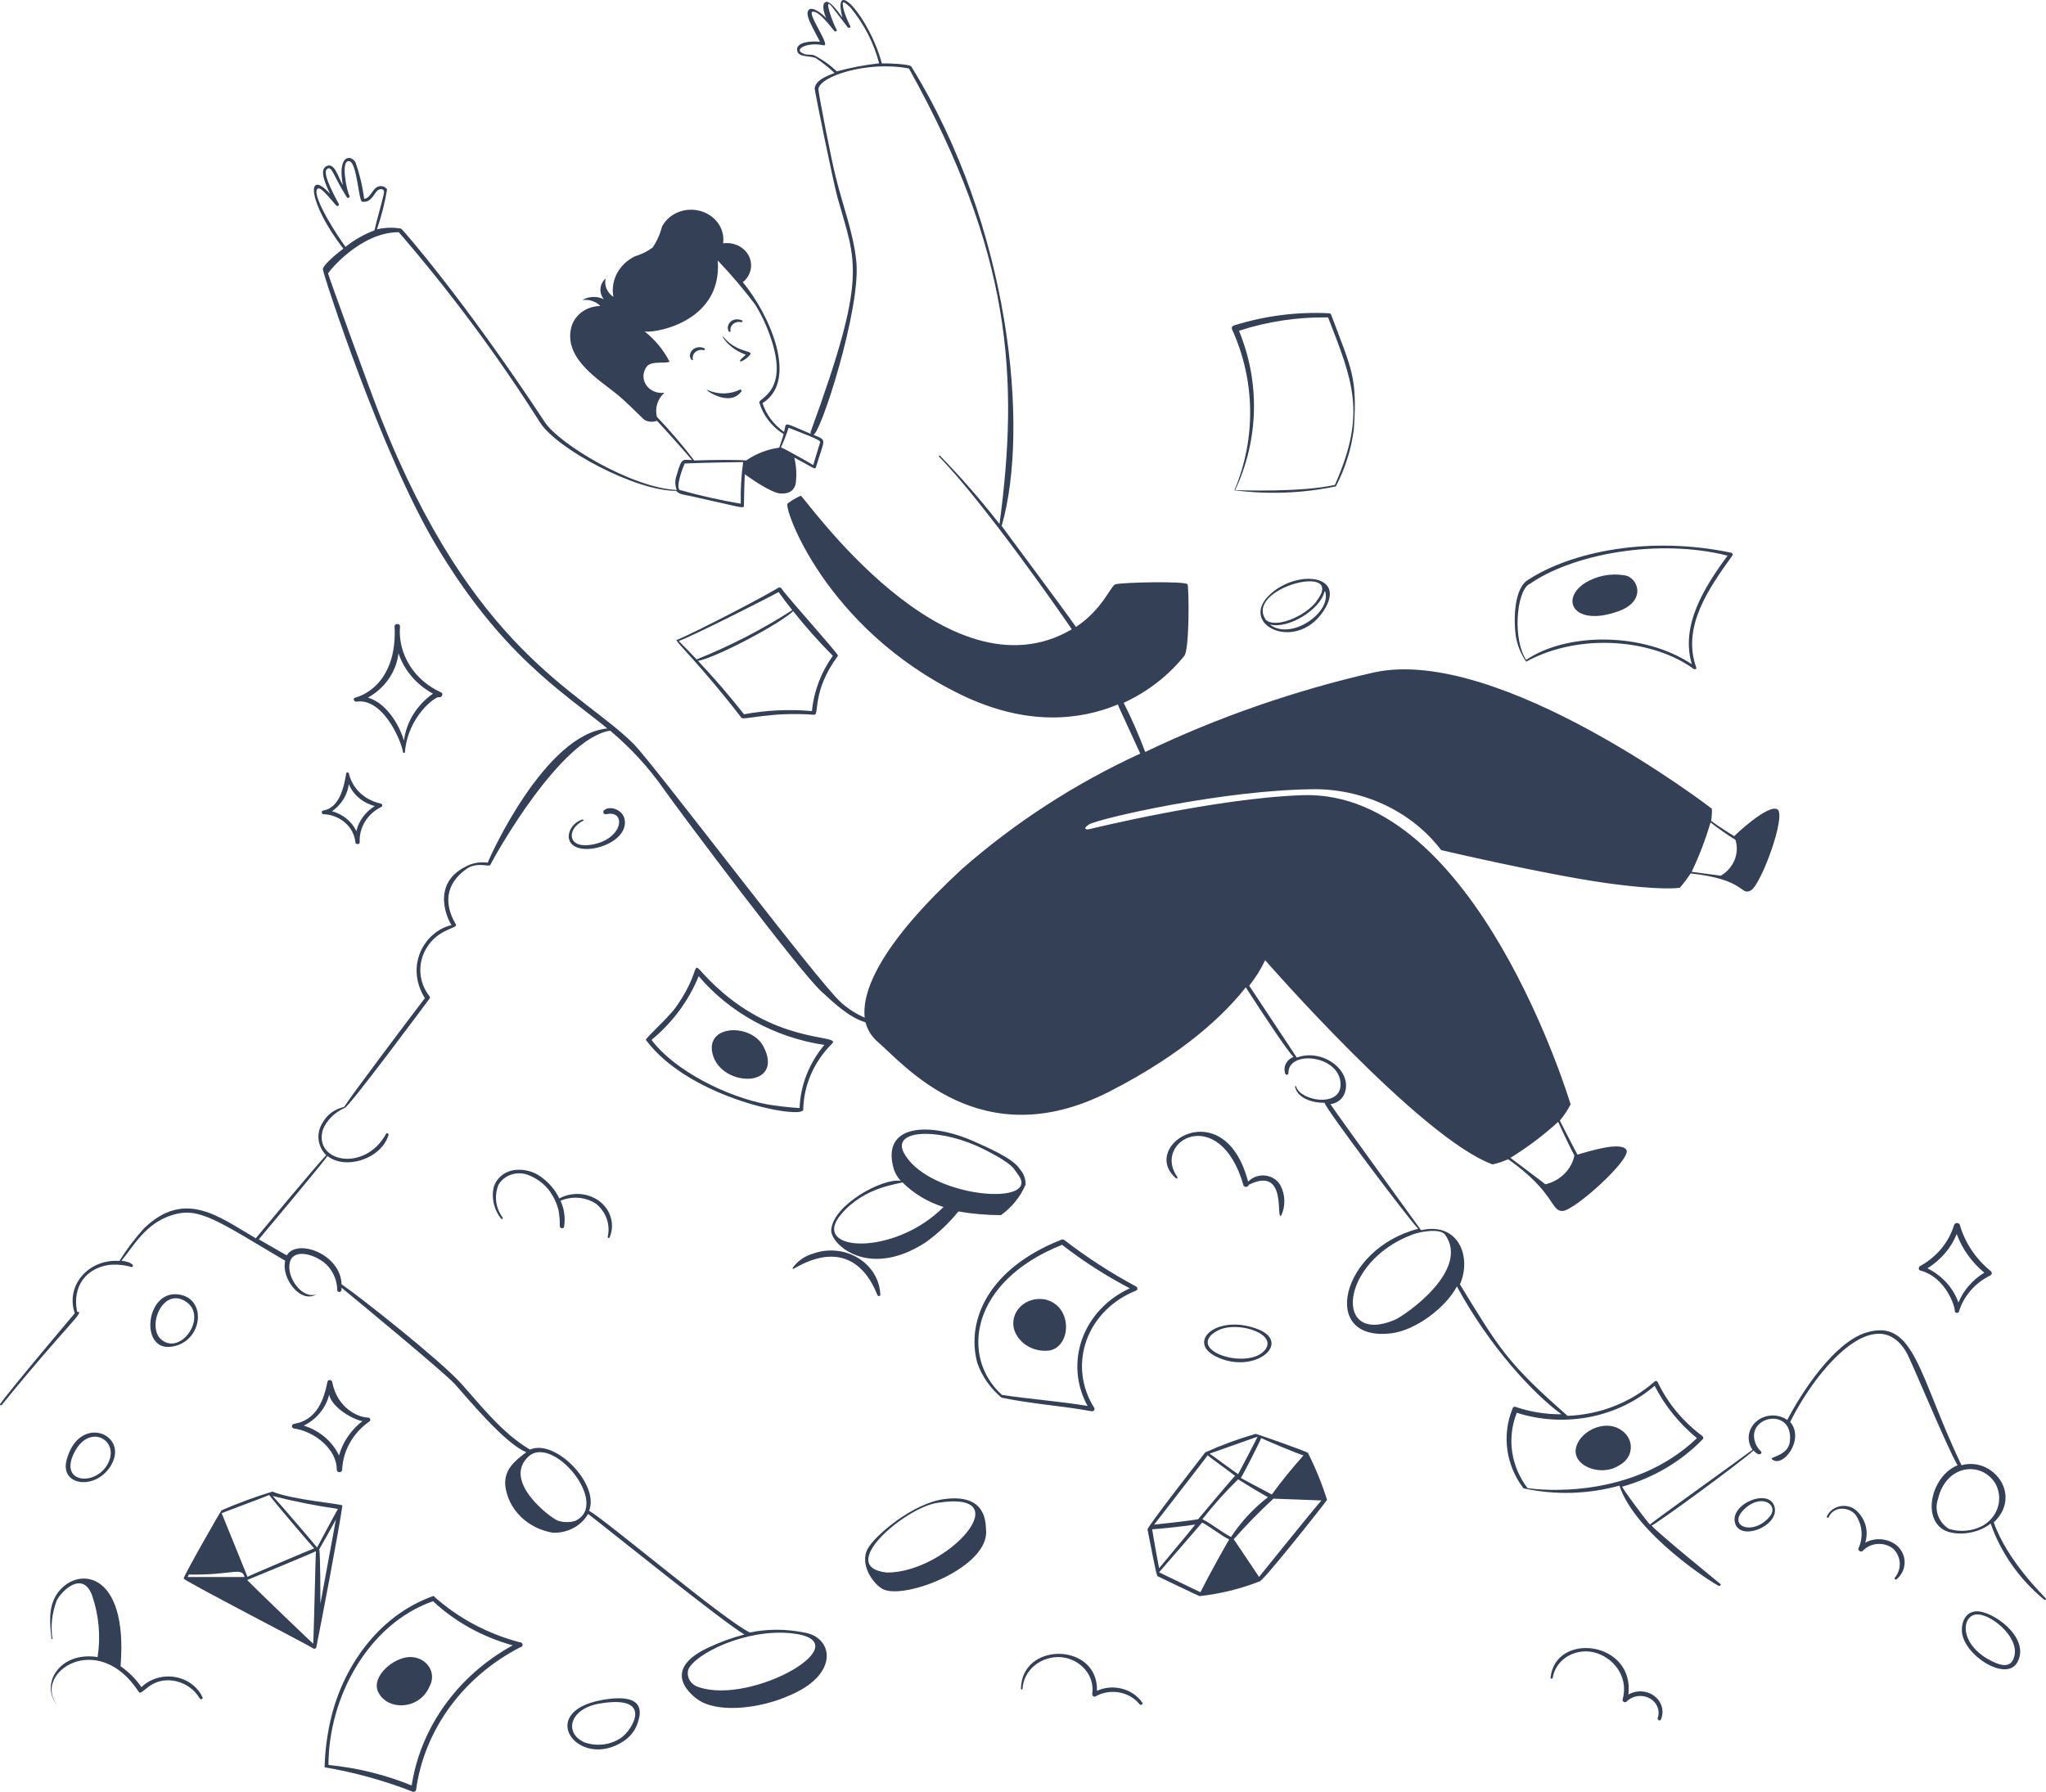 <svg width="137" height="120" viewBox="0 0 137 120" fill="none" xmlns="http://www.w3.org/2000/svg">
<path d="M82.658 32.833C84.921 33.127 87.222 33.039 89.45 32.573C90.076 31.367 90.483 30.074 90.654 28.746C90.885 25.246 90.539 24.832 89.133 21.072C89.122 21.046 89.103 21.024 89.079 21.007C89.055 20.991 89.026 20.981 88.996 20.979C86.834 20.873 84.671 21.151 82.622 21.799C82.572 21.813 82.53 21.844 82.504 21.887C82.479 21.929 82.472 21.979 82.485 22.026C84.057 25.471 84.12 29.346 82.658 32.833ZM88.931 21.259C90.575 25.519 91.519 27.672 89.385 32.473C87.222 32.966 83.271 32.846 82.709 32.819C84.294 29.43 84.385 25.602 82.961 22.152C84.877 21.527 86.899 21.224 88.931 21.259ZM85.081 39.773C82.759 41.846 86.977 43.866 88.772 40.673C89.998 38.459 86.833 38.186 85.081 39.773ZM88.729 39.606C89.198 40.993 86.444 42.94 85.023 41.82C86.292 42.16 88.455 40.773 88.686 39.606H88.729ZM88.159 40.273C87.345 41.313 85.391 42.106 84.756 41.506C83.293 39.373 90.25 37.606 88.131 40.286L88.159 40.273ZM102.19 44.313C105.86 42.313 110.762 42.853 113.408 44.8C113.48 44.853 113.625 44.8 113.581 44.706C112.594 41.96 114.446 39.373 116.004 37.199C116.015 37.184 116.022 37.166 116.024 37.148C116.026 37.129 116.023 37.11 116.016 37.093C116.009 37.075 115.998 37.06 115.983 37.047C115.969 37.034 115.951 37.025 115.932 37.019C110.488 35.866 105.211 36.926 102.269 38.866C101.389 39.453 101.346 41.48 101.49 42.553C101.586 43.179 101.824 43.779 102.19 44.313ZM102.413 39.12C105.261 37.119 111.007 36.026 115.679 37.213C114.129 39.313 112.507 41.88 113.286 44.486C110.085 42.34 104.966 42.32 102.19 44.193C101.303 42.86 101.505 39.693 102.384 39.12H102.413Z" fill="#344055"/>
<path d="M108.354 40.94C110.279 40.273 109.709 38.654 108.765 38.527C107.828 38.375 106.864 38.571 106.083 39.074C104.425 40.214 105.463 41.98 108.354 40.94ZM11.374 90.201C13.588 90.001 13.963 86.868 11.865 86.681C9.767 86.495 9.377 90.375 11.374 90.201ZM12.412 87.148C13.977 88.115 12.117 90.835 10.797 89.708C9.81 88.862 10.877 86.195 12.412 87.148ZM22.549 98.428C22.549 98.473 22.569 98.515 22.602 98.546C22.636 98.578 22.682 98.595 22.73 98.595C22.778 98.595 22.823 98.578 22.857 98.546C22.891 98.515 22.91 98.473 22.91 98.428C22.937 97.8 23.114 97.185 23.428 96.627C23.742 96.069 24.186 95.582 24.727 95.202C24.754 95.184 24.774 95.16 24.785 95.131C24.797 95.103 24.798 95.072 24.789 95.042C24.78 95.013 24.762 94.987 24.737 94.968C24.712 94.949 24.68 94.937 24.648 94.935C24.006 94.935 22.6 94.328 22.247 92.575C22.247 92.408 21.966 92.362 21.93 92.528C21.684 93.755 21.209 95.115 19.673 95.362C19.637 95.371 19.606 95.392 19.584 95.419C19.561 95.447 19.549 95.481 19.549 95.515C19.549 95.549 19.561 95.583 19.584 95.611C19.606 95.638 19.637 95.659 19.673 95.668C21.05 95.842 22.571 97.068 22.549 98.428ZM22.038 93.408C22.261 94.322 23.696 95.082 24.265 95.175C23.497 95.772 22.95 96.576 22.701 97.475C22.48 97.009 22.156 96.59 21.75 96.245C21.344 95.901 20.865 95.639 20.343 95.475C20.769 95.262 21.14 94.968 21.433 94.611C21.725 94.255 21.931 93.845 22.038 93.408ZM7.402 98.188C8.735 96.068 5.296 94.608 4.46 97.782C3.999 99.502 6.371 99.829 7.402 98.188ZM5.051 97.135C6.075 95.348 7.978 96.468 7.257 97.955C6.493 99.582 3.782 99.388 5.051 97.135ZM9.471 112.989C9.1 112.448 8.626 111.973 8.072 111.589C8.606 105.055 5.051 104.855 3.797 106.775C3.213 107.669 3.343 108.775 3.451 109.769H3.516C3.384 108.9 3.48 108.015 3.797 107.189C4.1 106.569 5.52 105.149 6.162 106.829C6.622 108.167 6.751 109.585 6.536 110.975C3.941 110.569 2.679 112.855 3.826 114.176C2.153 112.062 6.529 109.069 9.291 113.302C9.514 113.642 10.012 112.329 11.612 112.555C11.986 112.618 12.339 112.759 12.646 112.966C12.952 113.174 13.202 113.444 13.379 113.756C13.436 113.856 13.617 113.756 13.566 113.682C13.406 113.33 13.153 113.02 12.831 112.781C12.509 112.542 12.128 112.38 11.721 112.312C11.315 112.243 10.896 112.269 10.503 112.387C10.111 112.505 9.756 112.712 9.471 112.989ZM34.792 109.982C32.621 109.407 30.639 108.342 29.024 106.882C25.261 108.215 22.881 111.775 22.11 115.302C21.887 116.308 21.761 117.33 21.735 118.356C23.751 118.7 25.721 119.245 27.611 119.982C27.637 119.995 27.665 120.001 27.694 120C27.723 120 27.751 119.992 27.776 119.979C27.801 119.966 27.823 119.947 27.838 119.924C27.853 119.902 27.862 119.876 27.863 119.849C28.138 117.868 28.912 115.975 30.121 114.32C31.331 112.666 32.943 111.296 34.828 110.322C34.852 110.32 34.876 110.313 34.897 110.303C34.918 110.292 34.937 110.278 34.953 110.261C34.968 110.243 34.98 110.223 34.987 110.202C34.994 110.18 34.996 110.158 34.994 110.135C34.991 110.113 34.984 110.091 34.973 110.072C34.961 110.052 34.946 110.034 34.927 110.02C34.908 110.006 34.887 109.995 34.864 109.989C34.84 109.982 34.816 109.98 34.792 109.982ZM27.582 119.582C25.809 118.855 23.923 118.39 21.994 118.202C21.994 113.736 24.604 108.775 28.995 107.235C30.477 108.618 32.312 109.634 34.33 110.189C32.512 111.191 30.96 112.557 29.788 114.188C28.616 115.818 27.855 117.671 27.56 119.609L27.582 119.582Z" fill="#344055"/>
<path d="M27.467 110.974C26.372 110.974 24.872 112.247 25.305 113.274C25.896 114.607 28.123 114.534 28.772 112.914C28.886 112.709 28.939 112.481 28.929 112.251C28.919 112.022 28.844 111.798 28.713 111.603C28.581 111.408 28.398 111.247 28.18 111.137C27.961 111.027 27.716 110.971 27.467 110.974ZM18.239 99.894C17.078 100.247 15.942 100.666 14.836 101.147C14.8 101.147 12.291 105.541 12.298 105.714C12.19 105.801 20.697 110.194 20.95 110.381C20.967 110.397 20.988 110.408 21.012 110.414C21.036 110.42 21.061 110.42 21.084 110.413C21.108 110.407 21.129 110.396 21.146 110.379C21.163 110.363 21.175 110.343 21.18 110.321C21.498 108.734 22.709 102.414 22.925 100.834C22.961 100.714 19.637 100.467 18.239 99.894ZM18.023 100.12C18.484 100.734 20.906 103.574 21.036 103.694C20.697 103.82 16.71 105.514 16.573 105.601C16.573 105.601 14.85 101.354 14.843 101.34C14.836 101.327 17.763 100.247 18.03 100.12H18.023ZM16.372 105.614H12.565C12.594 105.56 12.621 105.504 12.644 105.447C15.528 105.507 16.184 104.907 16.372 105.601V105.614ZM20.971 110.081C20.921 110.047 17.366 106.654 16.552 105.814C16.552 105.814 20.805 104.067 21.152 103.887C21.13 104.06 21.007 109.874 20.971 110.081ZM18.26 100.187C19.698 100.553 21.157 100.842 22.63 101.054C22.521 101.22 21.231 103.64 21.231 103.64C21.144 103.507 18.751 100.714 18.26 100.187ZM21.454 107.401C21.454 107.274 21.454 103.96 21.375 103.76C21.375 103.76 22.384 101.987 22.493 101.76C22.399 102.247 21.57 106.781 21.454 107.401ZM40.286 113.854C35.816 114.681 38.758 118.561 41.728 116.627C42.184 116.335 42.522 115.91 42.687 115.421C42.817 115.007 43.509 113.267 40.286 113.854ZM41.627 116.354C41.278 116.603 40.864 116.764 40.427 116.822C39.99 116.881 39.545 116.834 39.133 116.687C37.741 116.061 38.131 114.421 40.164 114.087C43.848 113.474 42.312 115.874 41.627 116.354ZM73.452 113.234C73.56 110.014 68.405 109.901 68.362 113.101C68.362 113.114 68.367 113.127 68.377 113.136C68.388 113.145 68.401 113.151 68.416 113.151C68.43 113.151 68.444 113.145 68.454 113.136C68.464 113.127 68.47 113.114 68.47 113.101C68.484 112.804 68.563 112.513 68.701 112.245C68.839 111.977 69.034 111.737 69.274 111.539C69.513 111.342 69.794 111.19 70.098 111.095C70.402 110.999 70.723 110.96 71.044 110.981C71.359 111.01 71.664 111.098 71.941 111.239C72.218 111.38 72.462 111.572 72.657 111.802C72.853 112.033 72.995 112.297 73.077 112.58C73.159 112.862 73.179 113.158 73.135 113.447C73.135 113.561 73.236 113.681 73.358 113.607C73.832 113.341 74.397 113.247 74.942 113.344C75.487 113.442 75.974 113.723 76.307 114.134C76.386 114.234 76.566 114.134 76.494 114.034C76.182 113.578 75.7 113.244 75.138 113.097C74.577 112.949 73.977 112.998 73.452 113.234ZM84.057 88.953C81.397 88.047 79.465 89.887 81.433 90.853C84.043 92.133 86.682 89.84 84.057 88.953ZM84.67 90.447C83.856 91.374 81.512 91 80.972 90.213C80.626 89.7 81.202 89.233 81.693 89.04C83.005 88.487 85.622 89.36 84.67 90.447ZM84.079 96.027C82.922 96.36 81.794 96.775 80.705 97.267C80.705 97.267 76.696 102.4 76.84 102.434C77.035 103.414 77.424 105.527 77.511 105.561C77.749 105.667 80.272 106.894 80.323 106.894C81.707 106.74 83.061 106.408 84.346 105.907C84.577 105.907 88.672 100.734 88.859 100.447C88.518 99.367 88.089 98.313 87.576 97.294C87.021 97.027 84.108 96.02 84.079 96.027ZM87.28 97.474C86.527 98.311 85.819 99.184 85.161 100.087C84.44 99.707 83.077 98.987 83.084 98.974C83.25 98.754 84.389 96.507 84.447 96.307C84.598 96.394 86.768 97.314 87.28 97.474ZM84.202 96.214C84.202 96.267 82.911 98.727 82.904 98.727C82.558 98.5 81.138 97.434 80.993 97.354L84.202 96.214ZM80.864 97.46C80.972 97.58 82.414 98.607 82.702 98.84C82.659 98.84 80.236 101.727 80.229 101.74C79.674 101.86 77.46 102.08 77.28 102.107C77.367 101.98 80.755 97.647 80.864 97.46ZM77.15 102.42C77.367 102.42 79.558 102.187 80.034 102.1C79.659 102.587 77.662 104.954 77.612 105.027C77.453 104.154 77.287 103.314 77.15 102.42ZM80.38 106.634C80.38 106.634 77.619 105.3 77.612 105.3C77.605 105.3 80.013 102.534 80.496 101.967C81.13 102.307 81.671 102.78 82.313 103.107C82.248 103.154 80.95 105.487 80.373 106.647L80.38 106.634ZM80.517 101.74C81.246 100.802 82.044 99.911 82.904 99.074C83.56 99.487 84.223 99.887 84.901 100.267C83.925 101.026 83.09 101.927 82.428 102.934C81.743 102.58 81.181 102.08 80.51 101.74H80.517ZM84.31 105.614C83.769 104.807 82.644 103.12 82.608 103.087C83.445 102.14 84.333 101.232 85.269 100.367C85.427 100.367 87.9 100.467 88.484 100.487C88.145 100.847 84.36 105.534 84.303 105.614H84.31ZM73.272 94.287C72.842 93.612 72.573 92.86 72.483 92.082C72.393 91.303 72.484 90.516 72.75 89.773C73.015 89.029 73.449 88.347 74.023 87.771C74.597 87.195 75.297 86.739 76.076 86.433C76.102 86.419 76.123 86.399 76.137 86.375C76.152 86.351 76.159 86.324 76.159 86.297C76.159 86.269 76.152 86.242 76.137 86.218C76.123 86.194 76.102 86.174 76.076 86.16C74.378 85.248 72.767 84.204 71.26 83.04C71.226 83.019 71.186 83.008 71.145 83.008C71.104 83.008 71.064 83.019 71.029 83.04C66.278 84.927 64.67 88.327 65.434 91.26C65.744 92.158 66.303 92.965 67.057 93.6C69.047 94.02 71.094 94.147 73.106 94.513C73.136 94.517 73.167 94.513 73.195 94.501C73.223 94.49 73.247 94.471 73.264 94.447C73.281 94.424 73.291 94.396 73.292 94.368C73.294 94.34 73.286 94.312 73.272 94.287ZM67.093 93.42C64.302 90.913 64.93 85.827 71.116 83.367C72.528 84.464 74.046 85.439 75.651 86.28C74.903 86.623 74.235 87.099 73.688 87.682C73.14 88.265 72.722 88.942 72.46 89.675C72.197 90.408 72.094 91.181 72.156 91.951C72.219 92.721 72.446 93.472 72.825 94.16C70.928 93.84 68.996 93.707 67.093 93.42Z" fill="#344055"/>
<path d="M70.012 87.032C69.709 86.967 69.393 86.978 69.095 87.062C68.798 87.147 68.53 87.302 68.318 87.513C68.107 87.725 67.959 87.984 67.891 88.264C67.823 88.545 67.835 88.838 67.929 89.112C68.091 89.549 68.411 89.92 68.836 90.163C69.26 90.406 69.762 90.506 70.257 90.446C71.728 90.206 71.865 87.499 70.012 87.032ZM85.802 81.385C85.943 81.066 86.01 80.724 85.999 80.379C85.988 80.034 85.899 79.696 85.737 79.385C85.64 79.207 85.497 79.055 85.32 78.94C85.144 78.826 84.94 78.753 84.727 78.729C84.513 78.704 84.296 78.729 84.095 78.8C83.894 78.872 83.715 78.988 83.574 79.139C81.988 73.072 76.22 76.685 78.736 78.905C78.787 78.952 78.88 78.905 78.837 78.832C77.107 76.405 81.671 73.838 83.264 79.385C83.264 79.472 83.559 79.579 83.617 79.345C86.285 78.025 85.376 81.865 85.802 81.385ZM109.039 113.486C109.45 109.879 104.129 109.273 103.826 112.359C103.826 112.446 103.956 112.439 103.971 112.359C104.018 112.056 104.138 111.766 104.322 111.511C104.506 111.256 104.749 111.042 105.033 110.885C105.318 110.728 105.637 110.632 105.967 110.603C106.297 110.574 106.63 110.614 106.941 110.719C107.591 110.944 108.126 111.386 108.442 111.957C108.758 112.528 108.832 113.187 108.65 113.806C108.614 113.946 108.808 114.073 108.924 113.953C109.113 113.759 109.369 113.632 109.648 113.592C109.927 113.553 110.212 113.603 110.455 113.736C110.699 113.868 110.885 114.074 110.983 114.319C111.081 114.564 111.084 114.833 110.993 115.08C110.993 115.193 111.152 115.28 111.209 115.166C111.329 114.897 111.352 114.599 111.277 114.316C111.201 114.033 111.03 113.78 110.788 113.593C110.547 113.406 110.247 113.295 109.932 113.275C109.618 113.256 109.305 113.33 109.039 113.486ZM132.312 107.913C131.591 107.959 131.332 108.666 131.368 109.246C131.447 110.826 134.353 112.699 135.095 111.306C135.968 109.653 133.387 107.839 132.312 107.913ZM134.886 110.893C134.67 111.819 133.891 111.559 133.033 111.066C131.238 109.973 131.368 108.313 132.255 108.133C133.142 107.953 135.204 109.553 134.886 110.893ZM124.894 103.313C125.019 102.925 125.024 102.512 124.908 102.122C124.792 101.732 124.559 101.38 124.237 101.106C124.088 100.993 123.911 100.914 123.722 100.876C123.533 100.838 123.337 100.842 123.15 100.887C122.963 100.933 122.79 101.019 122.646 101.138C122.502 101.257 122.39 101.406 122.32 101.573C122.318 101.588 122.323 101.603 122.333 101.616C122.343 101.629 122.357 101.638 122.373 101.642C122.389 101.646 122.407 101.644 122.422 101.638C122.437 101.631 122.449 101.62 122.457 101.606C122.519 101.446 122.631 101.307 122.778 101.207C122.926 101.106 123.102 101.047 123.286 101.039C123.467 101.031 123.647 101.062 123.812 101.131C123.978 101.199 124.123 101.302 124.237 101.433C124.47 101.766 124.61 102.147 124.645 102.543C124.68 102.938 124.61 103.335 124.439 103.699C124.396 103.846 124.62 103.979 124.735 103.859C124.984 103.591 125.339 103.426 125.72 103.4C126.101 103.374 126.478 103.489 126.768 103.719C127.033 103.981 127.189 104.321 127.208 104.679C127.226 105.037 127.106 105.389 126.869 105.673C126.861 105.688 126.859 105.704 126.862 105.721C126.865 105.737 126.873 105.752 126.886 105.764C126.899 105.775 126.915 105.783 126.932 105.786C126.95 105.789 126.968 105.786 126.984 105.779C127.158 105.634 127.296 105.456 127.391 105.258C127.486 105.06 127.535 104.846 127.535 104.629C127.535 104.413 127.486 104.198 127.391 104C127.296 103.802 127.158 103.625 126.984 103.479C126.697 103.256 126.342 103.12 125.967 103.09C125.593 103.06 125.218 103.138 124.894 103.313ZM128.578 85.085C130.315 85.552 130.914 87.532 130.892 87.785C130.89 87.816 130.899 87.847 130.919 87.872C130.938 87.898 130.967 87.916 130.999 87.924C131.032 87.931 131.066 87.929 131.097 87.916C131.127 87.903 131.152 87.88 131.166 87.852C131.321 87.334 131.588 86.851 131.951 86.431C132.314 86.012 132.766 85.665 133.279 85.412C133.302 85.398 133.322 85.379 133.337 85.356C133.352 85.334 133.362 85.309 133.365 85.283C133.369 85.257 133.366 85.231 133.357 85.206C133.349 85.181 133.334 85.158 133.315 85.139C132.302 84.317 131.577 83.236 131.231 82.032C131.217 81.995 131.192 81.963 131.157 81.941C131.123 81.918 131.082 81.906 131.04 81.906C130.998 81.906 130.957 81.918 130.922 81.941C130.888 81.963 130.862 81.995 130.849 82.032C130.502 83.185 129.689 84.171 128.578 84.785C128.448 84.845 128.448 85.052 128.578 85.085ZM131.022 82.639C131.386 83.635 132.022 84.528 132.868 85.232C132.079 85.716 131.474 86.415 131.137 87.232C130.788 86.25 130.045 85.429 129.061 84.939C129.957 84.382 130.642 83.58 131.022 82.645V82.639ZM116.191 102.039C116.573 103.213 119.075 102.219 118.837 100.979C118.563 99.566 115.751 100.719 116.191 102.039ZM118.506 101.559C117.403 102.893 115.622 102.226 116.775 101.093C117.929 99.959 119.147 100.772 118.506 101.559ZM105.694 96.546C104.922 97.879 106.66 98.772 107.929 98.366C108.114 98.307 108.288 98.224 108.448 98.119C108.66 98.006 108.839 97.847 108.969 97.656C109.1 97.465 109.178 97.247 109.196 97.022C109.215 96.796 109.173 96.57 109.075 96.363C108.978 96.155 108.827 95.973 108.635 95.832C107.698 95.086 106.227 95.626 105.694 96.546Z" fill="#344055"/>
<path d="M136.993 107.062C136.849 106.862 134.419 104.568 133.504 101.955C135.436 100.135 133.46 97.541 131.341 98.128C128.457 92.094 128.211 88.268 124.967 89.241C122.804 89.908 120.641 93.241 119.675 95.095C119.372 94.885 118.999 94.78 118.621 94.798C118.244 94.817 117.885 94.957 117.607 95.195C117.33 95.434 117.152 95.754 117.104 96.101C117.057 96.448 117.142 96.8 117.346 97.095C116.351 97.841 110.692 101.888 110.475 102.101C110.223 101.808 109.033 100.241 108.608 99.568C110.682 98.99 112.545 97.897 113.994 96.408C114.012 96.394 114.027 96.376 114.037 96.356C114.047 96.335 114.052 96.314 114.052 96.291C114.052 96.269 114.047 96.247 114.037 96.227C114.027 96.207 114.012 96.189 113.994 96.175C112.686 95.205 111.654 93.956 110.987 92.534C110.975 92.519 110.959 92.507 110.941 92.499C110.923 92.49 110.903 92.486 110.883 92.486C110.862 92.486 110.842 92.49 110.824 92.499C110.806 92.507 110.79 92.519 110.778 92.534C109.206 93.924 107.14 94.737 104.967 94.821C100.944 91.288 100.41 90.361 97.757 86.014C98.572 84.161 97.642 81.814 95.154 82.388C94.549 81.534 89.704 74.867 89.084 73.947C89.304 73.92 89.511 73.835 89.681 73.703C89.85 73.571 89.976 73.397 90.043 73.201C90.583 71.687 88.543 70.187 86.834 70.827C86.495 70.307 84.924 67.934 83.647 66.014C84.07 65.483 84.428 64.911 84.715 64.307C84.715 64.307 95.097 76.214 99.942 77.981C100.303 77.901 100.654 77.785 100.987 77.634C104.131 79.861 103.828 81.121 104.628 81.101C105.428 81.081 109.278 77.601 108.904 77.007C108.529 76.414 106.301 77.134 105.623 77.328C105.486 77.074 104.7 75.554 104.448 75.047C104.727 74.708 104.968 74.344 105.169 73.961C105.169 73.961 98.853 52.867 87.224 53.254C81.391 53.447 72.898 55.54 72.898 55.54C72.898 55.54 72.379 55.6 72.898 55.227C73.417 54.853 82.004 52.86 88.183 52.853C89.818 52.882 91.424 53.266 92.87 53.975C94.315 54.683 95.56 55.697 96.503 56.934C96.503 56.934 103.446 58.554 107.382 59.114C111.319 59.674 112.48 59.454 112.48 59.454C112.746 59.151 112.987 58.83 113.201 58.494C116.906 58.894 116.524 60 117.224 59.64C117.923 59.28 119.639 54.567 119.012 54.2C118.384 53.834 116.128 55.967 116.128 56C115.962 55.907 114.909 55.24 114.578 54.974C114.62 54.704 114.637 54.432 114.628 54.16C114.628 54.16 100.41 43.227 92.025 45.027C86.701 46.239 81.552 48.029 76.683 50.36C76.265 49.24 75.783 48.14 75.241 47.067C76.85 46.326 78.246 45.243 79.314 43.907C79.653 43.393 79.617 39.36 79.516 39.133C79.415 38.906 75.19 38.993 74.686 39.133C74.383 39.22 73.813 40.827 72.047 41.986C71.218 40.786 67.065 35.24 67.072 35.22C68.968 28.66 67.613 15.119 61.03 4.472C60.98 4.279 59.394 4.239 59.047 4.246C58.247 1.219 55.681 -1.701 56.409 1.185C56.264 0.992 55.587 -0.028 55.27 0.139C54.952 0.305 55.27 1.152 55.342 1.232C55.003 0.859 54.275 0.325 54.102 0.745C53.972 1.059 54.26 1.565 54.909 2.799C54.347 2.732 53.33 2.799 53.373 3.345C53.417 3.892 54.253 3.692 54.65 3.905C55.088 4.201 55.501 4.529 55.882 4.886C55.306 5.106 54.628 5.379 54.549 5.912C54.549 6.112 55.81 12.266 56.084 13.246C57.31 17.619 58.139 18.353 54.282 28.919C54.274 28.935 54.269 28.952 54.269 28.969C54.269 28.987 54.273 29.004 54.28 29.02C54.288 29.035 54.299 29.05 54.313 29.061C54.327 29.073 54.343 29.081 54.361 29.086C52.306 28.213 52.688 28.259 52.501 28.926C51.81 28.443 51.305 27.767 51.059 27C53.496 25.479 51.528 21.059 49.74 18.899C50.004 18.686 50.187 18.399 50.259 18.081C50.331 17.764 50.29 17.433 50.141 17.139C49.992 16.845 49.743 16.604 49.432 16.453C49.122 16.301 48.767 16.247 48.42 16.299C48.486 15.828 48.367 15.35 48.087 14.952C47.806 14.554 47.381 14.262 46.888 14.127C46.395 13.992 45.867 14.024 45.397 14.217C44.928 14.41 44.547 14.751 44.325 15.179C44.204 15.679 43.989 16.155 43.691 16.586C43.339 16.842 42.941 17.039 42.515 17.166C41.995 17.419 41.576 17.818 41.316 18.305C41.057 18.793 40.972 19.344 41.073 19.879C40.866 19.743 40.706 19.554 40.613 19.335C40.521 19.115 40.501 18.876 40.554 18.646C40.355 18.825 40.232 19.065 40.209 19.321C40.187 19.578 40.266 19.833 40.432 20.039C40.208 19.93 39.956 19.878 39.703 19.887C39.45 19.896 39.204 19.967 38.99 20.093C39.212 20.064 39.438 20.085 39.649 20.155C39.86 20.224 40.049 20.34 40.201 20.493C39.719 20.496 39.255 20.658 38.891 20.95C38.527 21.242 38.289 21.645 38.218 22.086C37.851 24.086 40.158 25.466 41.275 26.373C41.938 26.913 42.53 27.54 43.15 28.119C43.274 28.19 43.415 28.233 43.56 28.243C43.706 28.254 43.852 28.232 43.986 28.18C44.231 28.413 45.803 30.18 46.337 30.806C45.688 30.806 45.659 30.613 45.313 31.813C45.187 32.136 45.187 32.49 45.313 32.813C42.321 32.68 37.44 29.739 36.474 28.259C31.044 20.019 26.942 15.352 26.863 15.312C26.325 15.219 25.771 15.235 25.241 15.359C25.539 14.487 25.766 13.596 25.918 12.692C25.89 12.642 25.85 12.597 25.803 12.561C25.755 12.525 25.7 12.497 25.641 12.481C25.582 12.464 25.521 12.458 25.459 12.464C25.398 12.469 25.338 12.486 25.284 12.512C24.945 12.646 24.772 13.312 24.383 13.312C24.276 12.479 24.081 11.657 23.799 10.859C23.424 10.286 22.587 10.479 22.962 12.399C22.638 11.906 22.407 10.772 21.809 11.159C21.355 11.452 21.881 12.492 22.097 12.979C20.475 11.199 20.612 13.592 22.991 16.652C22.746 16.839 21.614 17.719 21.621 18.039C21.628 18.359 25.536 30.333 29.134 36.406C33.539 43.84 37.656 46.327 40.67 48.787C36.51 49.16 32.811 57.34 32.66 57.774C32.146 57.702 31.621 57.796 31.174 58.04C28.73 59.274 30.1 61.807 30.237 61.954C28.485 62.347 27.072 64.621 28.449 66.847C27.541 68.034 23.489 73.407 23.042 74.134C22.732 74.202 22.442 74.332 22.192 74.515C21.943 74.698 21.741 74.93 21.6 75.194C21.382 75.532 21.288 75.927 21.332 76.318C21.376 76.71 21.556 77.078 21.845 77.368C21.174 78.034 17.18 82.874 17.13 82.928C14.721 81.541 12.407 79.594 9.646 82.261C9.027 82.943 8.474 83.675 7.995 84.448C7.518 84.409 7.039 84.481 6.601 84.657C6.162 84.832 5.777 85.106 5.481 85.453C5.185 85.8 4.987 86.21 4.905 86.645C4.823 87.081 4.859 87.528 5.01 87.948C5.01 87.948 0.763 92.961 0.006 94.035C-0.037 94.095 0.071 94.148 0.114 94.095C4.44 88.761 5.767 87.788 5.161 87.854C4.815 86.061 5.839 84.948 7.245 84.721C7.766 84.657 8.296 84.703 8.795 84.854C9.018 84.854 8.946 84.521 8.132 84.434C8.925 83.481 9.739 81.921 11.542 81.368C13.344 80.814 14.527 81.734 19.098 84.434C18.809 85.621 20.158 87.361 21.203 86.668C20.266 87.061 19.148 85.541 19.408 84.534C19.667 83.528 21.253 84.041 21.946 84.774C22.353 85.233 22.577 85.808 22.58 86.401C22.58 86.534 22.825 86.594 22.861 86.401C22.869 86.346 22.869 86.29 22.861 86.234C24.174 87.308 29.739 91.915 30.439 92.675C31.138 93.435 33.777 96.675 35.241 97.255C34.426 97.861 33.741 98.455 33.835 99.508C33.929 100.279 34.29 101.001 34.864 101.567C35.439 102.133 36.195 102.512 37.021 102.648C37.503 102.665 37.98 102.556 38.397 102.333C38.814 102.11 39.155 101.783 39.379 101.388C40.41 102.168 48.572 108.762 49.848 109.462C48.988 109.688 48.154 109.994 47.36 110.375C44.159 111.902 46.344 113.608 46.892 113.928C48.384 114.775 51.117 114.315 52.746 113.595C56.308 112.162 55.781 109.595 53.813 109.328C52.626 109.085 51.395 109.085 50.208 109.328C48.485 108.502 40.655 101.868 39.444 101.175C40.165 99.415 37.18 96.328 35.486 97.081C33.611 95.961 32.277 94.208 30.864 92.641C29.451 91.075 24.08 86.828 22.869 86.008C22.825 84.008 19.905 82.901 19.199 84.074L17.331 83.001C17.367 82.948 21.318 78.254 21.931 77.421C23.142 78.374 25.536 77.621 26.019 76.001C26.019 75.907 25.897 75.847 25.853 75.934C24.411 78.554 20.965 77.814 21.621 75.647C21.886 75.015 22.402 74.501 23.063 74.207C23.229 74.341 28.665 67.007 28.766 66.874C28.78 66.853 28.788 66.829 28.788 66.804C28.788 66.779 28.78 66.755 28.766 66.734C28.444 66.324 28.239 65.846 28.17 65.344C28.101 64.842 28.169 64.332 28.37 63.86C29.091 62.194 30.67 62.2 30.533 61.927C30.396 61.654 29.091 59.707 31.254 58.18C31.924 57.714 32.76 58.067 32.825 57.934C33.207 57.167 37.548 49.447 40.857 48.933C42.239 50.094 43.451 51.416 44.462 52.867C45.536 54.394 53.525 65.054 54.988 66.387C55.796 67.121 56.798 68.114 57.952 68.467C58.086 68.98 58.382 69.444 58.802 69.801C60.576 71.327 65.673 77.474 74.224 73.134C79.343 70.534 82.054 67.861 83.417 66.121C84.642 68.027 86.156 70.307 86.611 70.787C86.379 70.876 86.194 71.044 86.093 71.257C85.992 71.469 85.984 71.71 86.07 71.927C86.082 71.946 86.1 71.961 86.121 71.969C86.143 71.978 86.167 71.98 86.19 71.975C86.213 71.969 86.233 71.957 86.248 71.94C86.263 71.923 86.271 71.902 86.272 71.881C86.229 70.247 89.877 70.674 89.761 72.721C89.675 74.141 87.137 73.747 86.798 72.794C86.801 72.788 86.802 72.781 86.802 72.775C86.801 72.768 86.799 72.762 86.795 72.756C86.791 72.751 86.785 72.746 86.779 72.743C86.773 72.74 86.766 72.738 86.758 72.738C86.751 72.738 86.744 72.74 86.738 72.743C86.732 72.746 86.726 72.751 86.722 72.756C86.718 72.762 86.716 72.768 86.715 72.775C86.715 72.781 86.716 72.788 86.719 72.794C86.885 73.561 87.923 73.874 88.694 73.854C88.752 74.241 94.152 81.421 94.96 82.294C89.761 83.628 88.319 89.874 93.143 89.294C94.779 89.108 96.798 87.581 97.555 86.154C99.718 90.154 102.653 93.328 104.556 94.715C103.501 94.724 102.452 94.554 101.463 94.215C101.445 94.21 101.426 94.208 101.407 94.21C101.389 94.212 101.371 94.218 101.355 94.227C101.338 94.235 101.324 94.247 101.313 94.261C101.302 94.275 101.294 94.291 101.29 94.308C100.927 95.189 100.803 96.139 100.929 97.074C101.055 98.01 101.426 98.903 102.011 99.675C104.132 100.137 106.348 100.074 108.435 99.495C109.524 102.755 114.743 106.068 115.082 106.202C115.169 106.235 115.27 106.142 115.191 106.075C114.715 105.675 111.095 102.741 110.591 102.168C110.886 102.081 116.416 98.041 117.418 97.141C117.815 97.595 118.017 97.328 117.923 97.208C117.755 97.053 117.626 96.866 117.545 96.659C117.464 96.453 117.433 96.233 117.454 96.015C117.656 94.681 120.086 94.508 119.848 96.548C119.733 97.515 118.457 97.555 118.651 97.728C119.372 98.361 120.872 96.395 119.87 95.228C121.737 91.481 125.638 87.148 127.649 90.561C127.981 91.121 130.418 97.048 131.081 98.128C129.437 98.795 128.709 101.408 130.021 102.375C130.692 102.868 132.285 102.841 133.294 102.035C133.972 103.98 135.193 105.726 136.834 107.095C136.935 107.208 137.029 107.128 136.993 107.062ZM104.34 75.141C104.549 75.621 105.277 77.141 105.421 77.381C105.33 77.84 105.099 78.266 104.755 78.608C104.412 78.951 103.97 79.195 103.482 79.314C103.438 79.281 101.528 77.828 101.139 77.541C102.282 76.837 103.349 76.034 104.325 75.141H104.34ZM114.549 55.087C115.079 55.5 115.633 55.888 116.207 56.247C116.344 56.691 116.322 57.164 116.146 57.597C115.969 58.029 115.647 58.397 115.227 58.647L113.273 58.387C113.782 57.318 114.204 56.215 114.534 55.087H114.549ZM52.991 109.382C57.851 109.895 50.432 114.208 46.812 112.995C46.547 112.925 46.323 112.761 46.188 112.539C46.053 112.317 46.018 112.054 46.091 111.808C46.531 110.768 49.913 109.062 52.991 109.382ZM38.572 101.841C38.177 101.968 37.748 101.968 37.353 101.841C36.827 101.635 33.748 99.281 35.284 97.648C36.884 95.848 40.907 100.708 38.543 101.841H38.572ZM54.52 3.705C54.275 3.625 54.001 3.705 53.799 3.592C53.078 3.312 54.044 2.799 55.14 3.032C55.695 3.159 53.986 0.845 54.419 0.785C54.851 0.725 55.637 1.812 55.861 2.072C55.926 2.159 56.077 2.072 56.019 1.985C55.818 1.679 55.082 -0.301 55.688 0.425C55.738 0.492 56.567 1.579 56.762 1.825C56.834 1.919 57 1.825 56.928 1.739C56.748 1.387 56.601 1.021 56.488 0.645C56.373 0.065 56.38 -0.021 56.949 0.505C57.862 1.614 58.515 2.885 58.867 4.239C57.906 4.349 56.957 4.53 56.027 4.779C55.584 4.355 55.076 3.993 54.52 3.705ZM52.804 28.646C55.082 29.533 54.967 29.513 54.887 29.726C54.808 29.939 54.556 30.84 54.455 31.146C54.116 30.94 52.696 30.133 52.292 29.959C52.49 29.532 52.661 29.093 52.804 28.646ZM43.986 27.913C43.913 27.627 43.921 27.327 44.009 27.045C44.097 26.762 44.263 26.505 44.491 26.299C44.252 26.335 44.007 26.304 43.788 26.21C43.569 26.116 43.385 25.964 43.26 25.772C43.135 25.581 43.075 25.359 43.087 25.136C43.1 24.913 43.184 24.698 43.33 24.519C43.698 24.166 44.376 24.359 44.837 24.233C44.438 23.444 43.86 22.743 43.143 22.179C43.395 22.379 48.399 21.766 48.06 17.446C48.956 18.385 49.794 19.371 50.569 20.399C50.952 21.02 51.268 21.674 51.513 22.353C52.955 26.226 50.792 26.639 50.843 26.953C51.093 27.817 51.672 28.57 52.472 29.073C52.342 29.526 52.176 29.973 52.176 29.98C51.373 30.092 50.613 30.388 49.963 30.84C49.603 30.786 47.591 30.793 46.488 30.84C45.71 29.824 44.875 28.847 43.986 27.913ZM45.846 31.04C47.014 30.986 49.588 30.946 49.761 30.946C49.633 31.87 49.58 32.802 49.603 33.733C48.22 33.497 46.853 33.19 45.507 32.813C45.233 32.56 45.745 31.266 45.846 31.04ZM21.225 12.679C21.398 12.392 21.946 13.119 22.515 13.766C22.595 13.846 22.739 13.766 22.681 13.646C22.623 13.526 21.535 11.646 21.881 11.339C22.227 11.032 22.285 11.739 23.222 13.206C23.287 13.319 23.467 13.206 23.402 13.112C23.215 12.799 22.775 10.652 23.402 10.799C23.907 10.912 24.015 13.466 24.246 13.506C24.866 13.612 25.067 12.906 25.291 12.746C25.515 12.586 25.767 12.666 25.709 12.946C25.522 13.779 25.262 14.592 25.075 15.426C24.368 15.696 23.713 16.07 23.135 16.532C22.717 15.979 20.915 13.252 21.225 12.679ZM64.39 58.22C59.184 63.027 57.685 66.221 57.901 68.154C57.315 67.898 56.779 67.553 56.315 67.134C54.873 65.894 43.712 51.087 42.407 49.8C38.802 46.233 31.665 43.62 25.464 27.886C24.743 26.073 22.025 18.553 21.967 18.319C21.967 18.233 24.13 15.533 26.704 15.553C30.181 19.582 33.34 23.837 36.156 28.286C37.274 30.053 42.53 32.886 45.277 32.873C45.486 33.126 45.868 33.14 46.207 33.213C49.595 33.96 49.812 34.093 49.812 33.88C49.812 33.386 49.855 31.973 49.869 31.76C50.179 31.98 51.643 33.033 52.292 33.053C52.941 33.073 53.172 32.78 53.272 32.433C53.359 31.837 53.33 31.232 53.186 30.646C54.462 31.313 54.549 31.466 54.628 31.313C55.226 29.313 55.421 29.526 54.455 29.113C54.909 29.193 57.663 20.659 57.339 17.512C57.144 15.572 56.416 13.732 55.962 11.846C55.695 10.859 54.801 6.252 54.801 5.979C54.844 5.119 58.081 4.052 60.864 4.586C67.735 16.946 68.24 25.253 66.928 35.093C65.69 33.502 64.359 31.976 62.941 30.52C62.932 30.512 62.92 30.507 62.908 30.507C62.896 30.507 62.885 30.512 62.876 30.52C62.867 30.527 62.862 30.538 62.862 30.549C62.862 30.561 62.867 30.572 62.876 30.58C65.918 33.686 71.29 41.42 71.766 42.147C63.359 47.08 53.835 33.2 53.618 33.2C53.304 33.34 53.009 33.515 52.739 33.72C52.422 33.906 55.205 42.073 64.325 46.513C68.73 48.653 72.299 48.24 74.852 47.18C74.852 47.24 75.789 49.227 76.351 50.467C71.969 52.487 67.938 55.1 64.39 58.22ZM93.359 88.408C89.286 90.094 89.697 84.494 94.592 82.674C95.162 82.461 96.416 82.261 96.755 82.674C98.485 85.061 94.073 88.108 93.359 88.408ZM102.285 99.661C101.733 98.937 101.379 98.099 101.253 97.22C101.128 96.341 101.234 95.447 101.564 94.615C103.135 95.117 104.824 95.214 106.449 94.896C108.075 94.578 109.577 93.856 110.793 92.808C111.473 94.141 112.437 95.333 113.626 96.315C109.322 100.428 103.165 99.801 102.285 99.661ZM132.761 102.181C132.42 102.362 132.041 102.474 131.649 102.51C131.258 102.546 130.863 102.504 130.49 102.388C130.154 102.17 129.903 101.858 129.773 101.498C129.643 101.138 129.642 100.749 129.769 100.388C130.31 98.075 132.653 97.835 133.597 99.328C133.873 99.814 133.94 100.377 133.785 100.907C133.629 101.436 133.264 101.891 132.761 102.181Z" fill="#344055"/>
<path d="M55.659 82.373C55.594 83.293 58.118 85.706 61.975 83.206C62.806 82.61 63.546 81.912 64.174 81.133C65.113 81.295 66.067 81.377 67.022 81.379C67.761 80.847 68.332 80.14 68.673 79.333C68.683 78.957 68.548 78.591 68.291 78.299C67.822 77.546 66.013 76.812 65.407 76.526C62.307 75.086 58.918 75.233 59.863 78.339C59.961 78.613 60.115 78.866 60.317 79.086C59.127 78.866 55.775 80.679 55.659 82.373ZM65.349 76.719C65.955 76.986 67.585 77.793 67.923 78.319C68.104 78.606 68.442 78.919 68.392 79.273C68.183 80.686 61.954 79.899 60.519 77.199C59.733 75.699 62.61 75.526 65.349 76.719ZM60.425 79.179C61.178 79.936 62.126 80.504 63.179 80.833C59.841 84.199 54.153 83.839 56.344 81.293C57.902 79.473 60.13 79.313 60.425 79.179Z" fill="#344055"/>
<path d="M58.946 86.749C58.938 86.258 58.801 85.777 58.548 85.345C58.295 84.913 57.933 84.544 57.492 84.27C57.052 83.995 56.547 83.822 56.02 83.766C55.492 83.711 54.958 83.773 54.462 83.949C53.888 84.111 53.395 84.456 53.07 84.923C53.07 84.963 53.07 84.996 53.142 84.969C57.468 82.429 58.672 86.676 58.773 86.769C58.786 86.78 58.8 86.787 58.816 86.792C58.832 86.796 58.848 86.798 58.865 86.796C58.881 86.794 58.897 86.789 58.911 86.781C58.925 86.773 58.937 86.762 58.946 86.749ZM48.427 66.502C45.543 64.016 47.533 64.222 45.262 67.442C44.736 68.189 43.178 69.549 43.251 69.649C46.228 73.649 53.784 74.983 53.784 74.316C53.816 72.685 54.493 71.122 55.687 69.922C56.444 69.262 52.515 69.982 48.427 66.502ZM53.539 74.209C52.828 74.162 52.121 74.082 51.419 73.969C48.759 73.489 45.197 71.742 43.625 69.642C45.036 68.478 46.12 67.013 46.783 65.376C48.867 67.829 51.869 69.473 55.197 69.982C54.179 71.196 53.599 72.674 53.539 74.209Z" fill="#344055"/>
<path d="M47.72 70.609C48.311 72.855 52.565 72.889 51.123 70.089C50.308 68.515 47.187 68.595 47.72 70.609ZM40.82 82.869C41.001 82.443 41.028 81.974 40.898 81.532C40.768 81.09 40.488 80.699 40.099 80.416C39.725 80.148 39.273 79.991 38.802 79.964C38.33 79.936 37.86 80.04 37.453 80.262C37.183 79.7 36.767 79.208 36.242 78.829C35.978 78.629 35.671 78.486 35.341 78.407C35.011 78.329 34.666 78.318 34.331 78.376C34.025 78.44 33.744 78.581 33.519 78.783C33.294 78.986 33.134 79.241 33.055 79.522C32.977 79.883 32.98 80.254 33.065 80.613C33.149 80.972 33.313 81.311 33.546 81.609C33.596 81.676 33.704 81.609 33.661 81.549C33.425 81.229 33.276 80.862 33.227 80.478C33.179 80.093 33.231 79.704 33.38 79.342C33.562 79.031 33.861 78.791 34.221 78.669C34.58 78.546 34.976 78.549 35.334 78.676C36.057 78.942 36.651 79.442 37.006 80.082C37.182 80.382 37.313 80.703 37.396 81.036C37.464 81.394 37.493 81.758 37.482 82.122C37.482 82.269 37.742 82.316 37.77 82.162C37.867 81.571 37.785 80.966 37.533 80.416C37.916 80.25 38.34 80.182 38.761 80.22C39.182 80.257 39.584 80.399 39.926 80.629C40.248 80.897 40.489 81.237 40.624 81.617C40.759 81.998 40.785 82.404 40.698 82.796C40.654 82.889 40.777 82.956 40.82 82.869ZM23.798 46.715C23.61 46.761 23.683 47.008 23.877 46.988C25.644 46.741 26.862 49.575 26.985 50.375C26.985 50.455 27.114 50.428 27.114 50.375C27.309 47.955 29.198 46.615 29.386 46.688C29.573 46.761 29.724 46.448 29.53 46.368C28.646 45.97 27.912 45.336 27.422 44.548C26.932 43.76 26.709 42.854 26.783 41.948C26.783 41.735 26.415 41.741 26.422 41.948C26.588 45.315 24.742 46.468 23.798 46.715ZM26.682 43.748C27.059 44.884 27.882 45.85 28.989 46.455C28.453 46.832 28.006 47.305 27.672 47.845C27.339 48.386 27.127 48.983 27.049 49.602C26.884 48.975 26.083 47.141 24.634 46.721C25.201 46.406 25.68 45.973 26.035 45.457C26.391 44.941 26.612 44.356 26.682 43.748ZM23.185 51.795C23.026 52.715 22.738 54.095 21.649 54.282C21.498 54.282 21.534 54.535 21.649 54.528C22.192 54.547 22.709 54.747 23.104 55.092C23.499 55.436 23.746 55.902 23.798 56.402C23.798 56.568 24.093 56.575 24.086 56.402C24.061 55.922 24.183 55.447 24.438 55.029C24.694 54.611 25.071 54.269 25.528 54.042C25.658 53.982 25.586 53.822 25.463 53.808C24.944 53.693 24.472 53.444 24.1 53.09C23.729 52.736 23.474 52.291 23.365 51.808C23.351 51.708 23.199 51.702 23.185 51.795ZM25.096 53.982C24.465 54.373 24.022 54.975 23.863 55.662C23.712 55.343 23.488 55.059 23.207 54.829C22.925 54.599 22.593 54.428 22.233 54.328C22.543 54.112 22.803 53.839 22.996 53.528C23.189 53.216 23.312 52.872 23.358 52.515C23.503 52.868 23.736 53.185 24.038 53.44C24.34 53.694 24.702 53.88 25.096 53.982ZM41.822 54.862C41.685 54.195 40.799 53.928 40.438 54.275C40.414 54.299 40.399 54.33 40.395 54.362C40.392 54.395 40.399 54.427 40.417 54.456C40.434 54.484 40.462 54.506 40.494 54.519C40.526 54.532 40.562 54.535 40.597 54.528C41.974 54.215 41.75 56.262 39.53 56.582C37.987 56.808 37.936 55.528 39.047 54.962C39.104 54.962 39.047 54.855 38.996 54.882C38.727 54.967 38.493 55.129 38.328 55.345C38.164 55.56 38.077 55.818 38.081 56.082C38.261 57.642 42.183 56.648 41.822 54.862ZM63.171 100.403C61.102 100.703 58.643 102.79 58.124 103.683C57.489 104.776 58.528 106.17 59.169 106.45C60.691 107.116 66.278 104.936 66.026 102.45C65.983 102.036 66.105 99.983 63.171 100.403ZM59.4 105.316C55.882 104.956 60.633 100.956 62.753 100.65C68.427 99.743 63.452 105.316 59.4 105.316ZM49.652 26.201C49.652 26.154 49.609 26.054 49.566 26.087C49.234 26.251 48.865 26.34 48.489 26.347C48.114 26.354 47.741 26.279 47.403 26.128C46.92 25.894 48.809 27.394 49.652 26.201ZM49.941 23.754C49.861 23.854 49.364 24.207 49.623 24.207C49.867 24.106 50.078 23.947 50.236 23.747C50.431 23.441 49.364 23.661 48.441 22.567C48.21 22.294 48.679 23.314 49.941 23.754ZM46.314 23.494C46.004 23.914 46.422 24.281 46.394 24.061C46.374 23.972 46.381 23.88 46.411 23.794C46.442 23.708 46.496 23.631 46.569 23.57C46.642 23.508 46.73 23.466 46.825 23.446C46.921 23.425 47.02 23.428 47.114 23.454C47.179 23.454 47.237 23.361 47.172 23.334C47.033 23.259 46.868 23.233 46.71 23.262C46.552 23.292 46.411 23.375 46.314 23.494ZM48.917 22.181C48.899 22.092 48.907 22.001 48.938 21.916C48.969 21.831 49.024 21.755 49.096 21.695C49.169 21.634 49.256 21.592 49.351 21.572C49.446 21.552 49.545 21.555 49.638 21.581C49.703 21.581 49.761 21.487 49.696 21.461C48.975 21.167 48.556 21.814 48.809 22.214C48.817 22.221 48.828 22.227 48.839 22.229C48.851 22.231 48.862 22.23 48.874 22.227C48.885 22.224 48.895 22.218 48.902 22.209C48.91 22.201 48.915 22.191 48.917 22.181ZM52.104 39.368C51.303 39.881 46.754 42.255 45.319 42.861C45.161 42.928 46.891 44.488 49.645 48.068C49.789 48.261 51.548 47.648 54.512 47.868C54.894 47.868 54.331 46.321 56.112 43.915C56.177 43.821 52.89 40.201 52.32 39.408C52.31 39.391 52.296 39.376 52.279 39.365C52.262 39.353 52.242 39.345 52.222 39.341C52.201 39.337 52.18 39.338 52.16 39.343C52.139 39.347 52.12 39.356 52.104 39.368ZM55.766 43.921C54.975 45.028 54.495 46.3 54.368 47.621C52.848 47.489 51.316 47.56 49.818 47.835C48.857 46.608 47.831 45.417 46.74 44.261C47.951 44.041 52.27 41.761 53.106 40.928C53.934 41.969 54.822 42.968 55.766 43.921ZM46.646 44.161C46.257 43.741 45.853 43.335 45.449 42.928C46.307 42.641 51.779 39.868 52.133 39.648C52.428 40.061 52.731 40.461 53.048 40.861C51.038 42.156 48.894 43.261 46.646 44.161Z" fill="#344055"/>
</svg>
